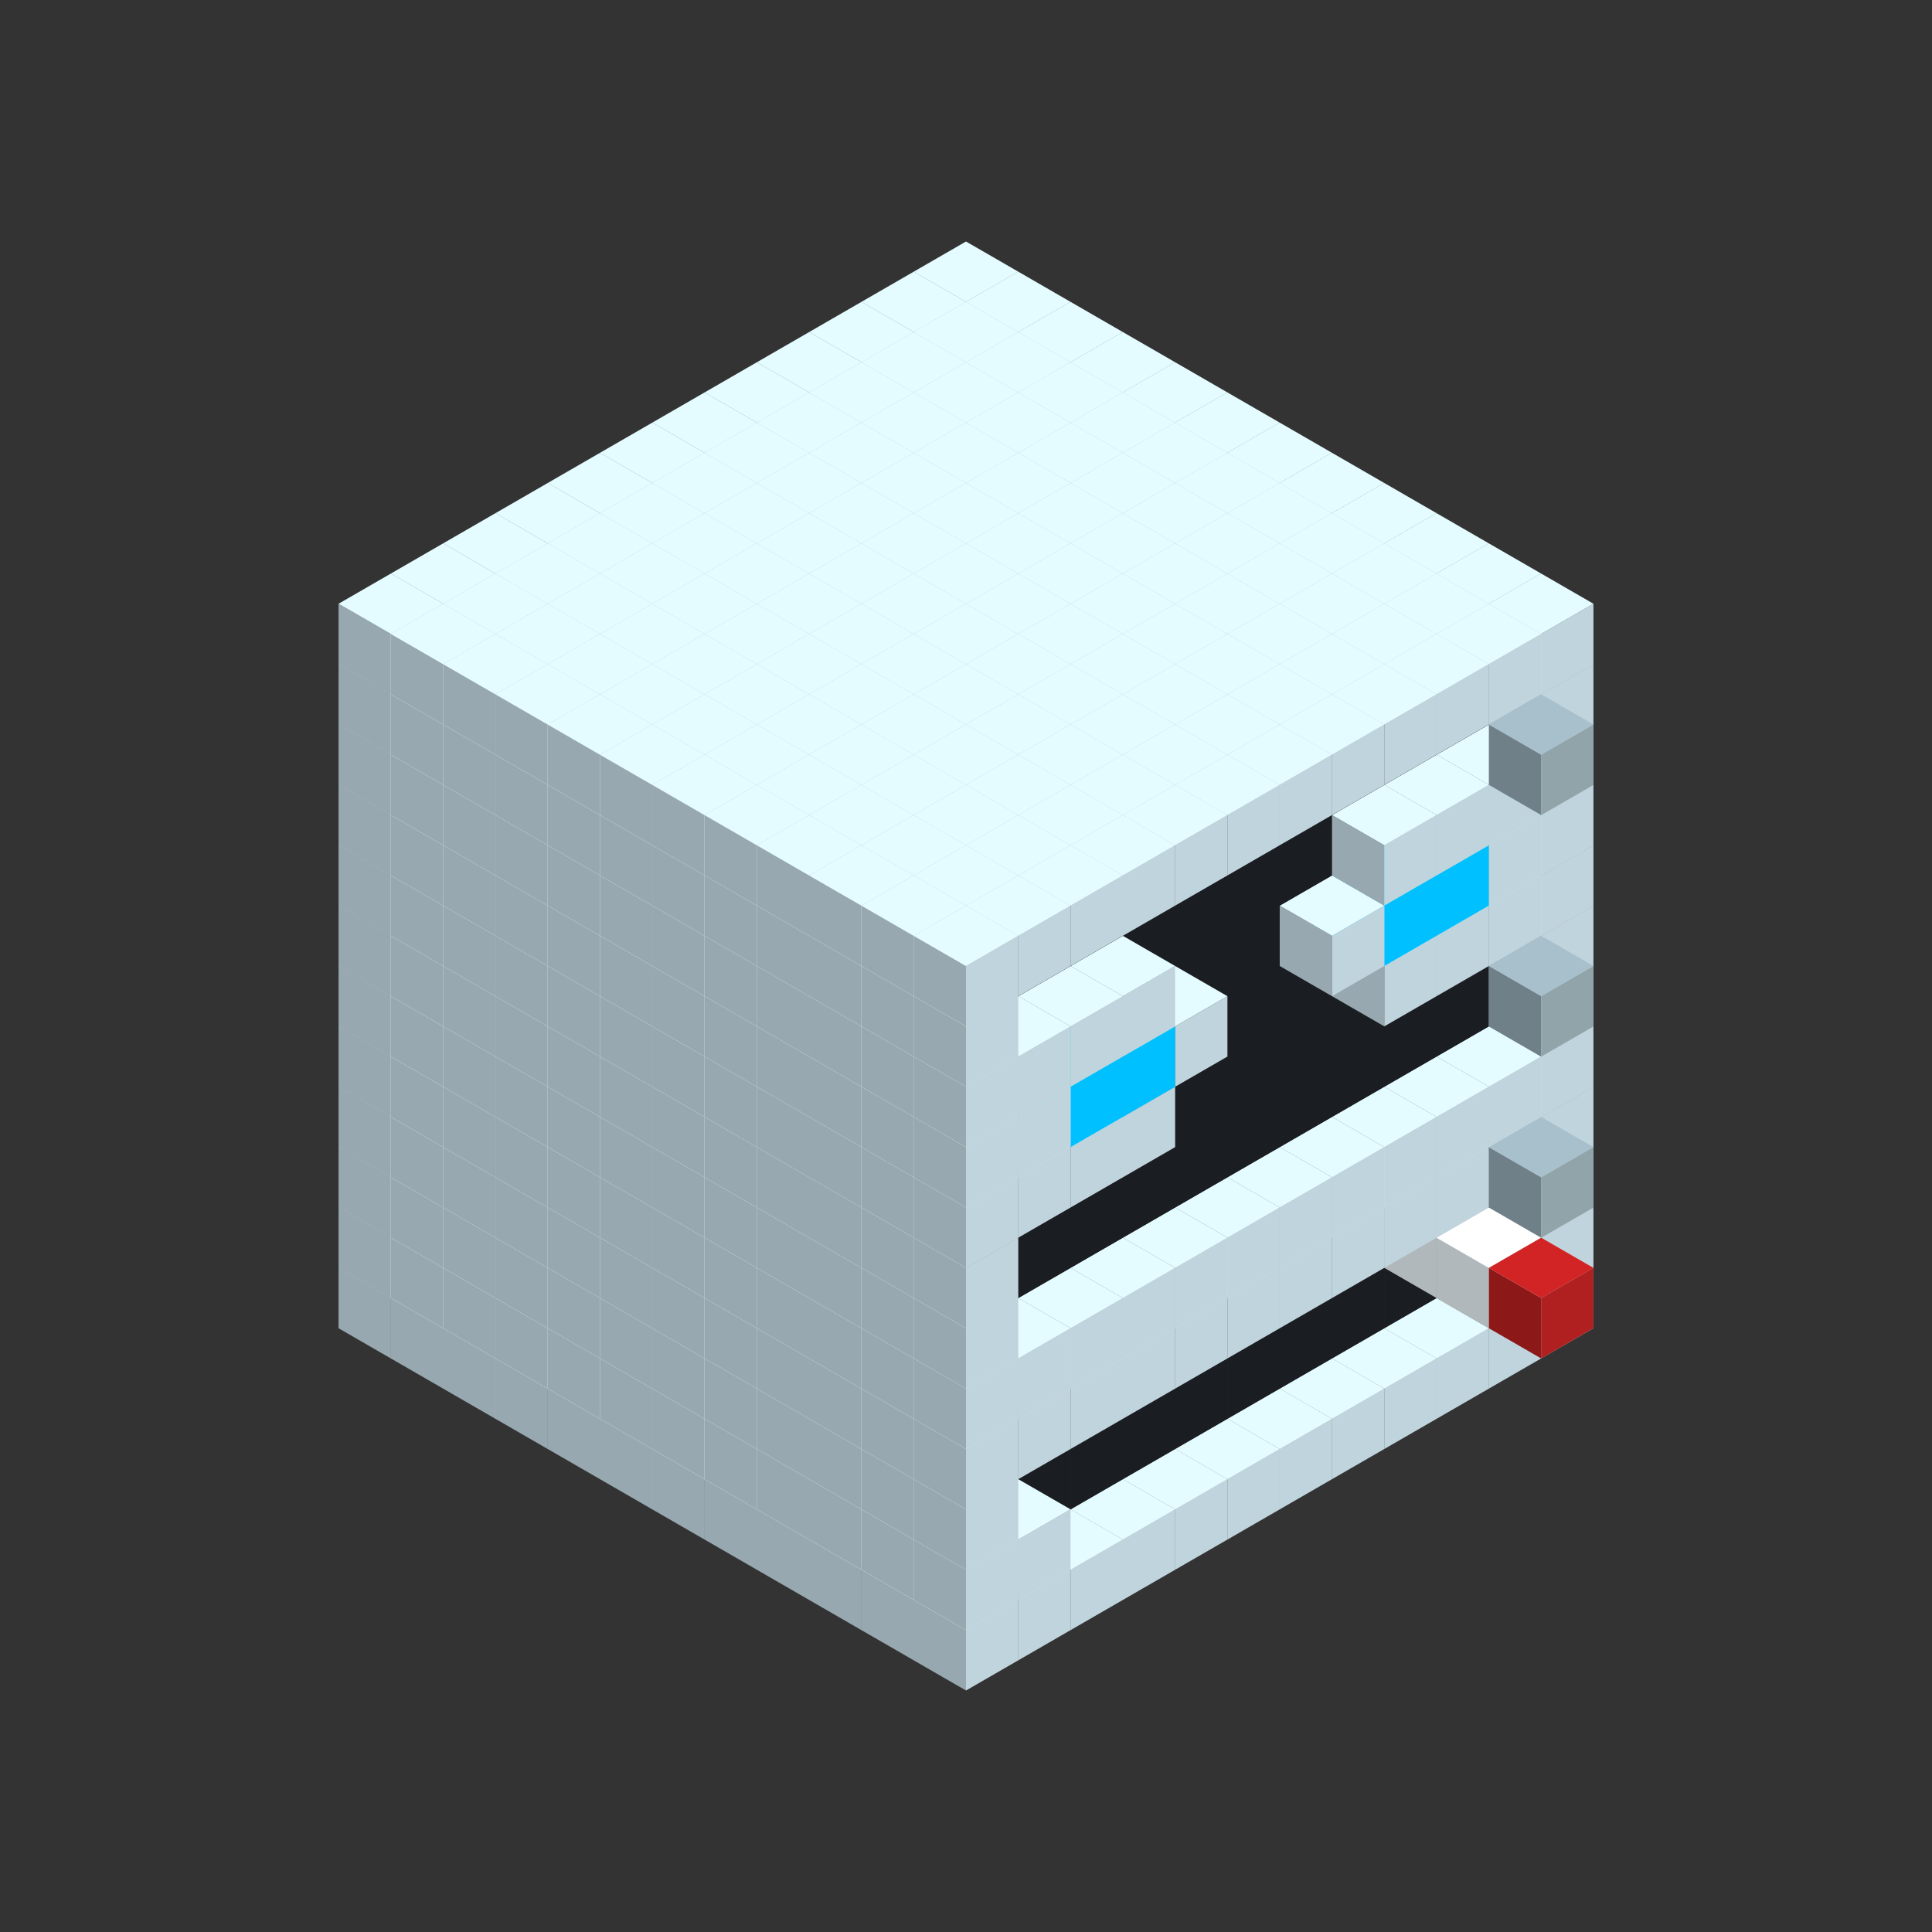 
<svg width='600' height='600' viewBox='4436371 5550000 3200000 3200000' xmlns='http://www.w3.org/2000/svg' xmlns:xlink='http://www.w3.org/1999/xlink'>
<rect x="4436371" y="5550000" width="3200000" height="3200000" fill="#333333" stroke="none"/>
<use xlink:href='#v-0x00000102-1' transform='translate(983738,3600000)'/>
<use xlink:href='#v-0x00000102-1' transform='translate(1070341,3650000)'/>
<use xlink:href='#v-0x00000102-1' transform='translate(1156944,3700000)'/>
<use xlink:href='#v-0x00000102-1' transform='translate(1243547,3750000)'/>
<use xlink:href='#v-0x00000102-1' transform='translate(1330150,3800000)'/>
<use xlink:href='#v-0x00000102-1' transform='translate(1416753,3850000)'/>
<use xlink:href='#v-0x00000102-1' transform='translate(1503356,3900000)'/>
<use xlink:href='#v-0x00000102-1' transform='translate(1589959,3950000)'/>
<use xlink:href='#v-0x00000102-1' transform='translate(1676562,4000000)'/>
<use xlink:href='#v-0x00000102-1' transform='translate(1763165,4050000)'/>
<use xlink:href='#v-0x00000102-1' transform='translate(1849768,4100000)'/>
<use xlink:href='#v-0x00000102-1' transform='translate(2889004,3600000)'/>
<use xlink:href='#v-0x00000102-1' transform='translate(2802401,3650000)'/>
<use xlink:href='#v-0x00000102-1' transform='translate(2715798,3700000)'/>
<use xlink:href='#v-0x00000102-1' transform='translate(2629195,3750000)'/>
<use xlink:href='#v-0x00000102-1' transform='translate(2542592,3800000)'/>
<use xlink:href='#v-0x00000102-1' transform='translate(2455989,3850000)'/>
<use xlink:href='#v-0x00000102-1' transform='translate(2369386,3900000)'/>
<use xlink:href='#v-0x00000102-1' transform='translate(2282783,3950000)'/>
<use xlink:href='#v-0x00000102-1' transform='translate(2196180,4000000)'/>
<use xlink:href='#v-0x00000102-1' transform='translate(2109577,4050000)'/>
<use xlink:href='#v-0x00000102-1' transform='translate(2022974,4100000)'/>
<use xlink:href='#v-0x00000102-1' transform='translate(1936371,4150000)'/>
<use xlink:href='#v-0x00000102-1' transform='translate(983738,3500000)'/>
<use xlink:href='#v-0x00000102-1' transform='translate(1070341,3550000)'/>
<use xlink:href='#v-0x00000102-1' transform='translate(1156944,3600000)'/>
<use xlink:href='#v-0x00000102-1' transform='translate(1243547,3650000)'/>
<use xlink:href='#v-0x00000102-1' transform='translate(1330150,3700000)'/>
<use xlink:href='#v-0x00000102-1' transform='translate(1416753,3750000)'/>
<use xlink:href='#v-0x00000102-1' transform='translate(1503356,3800000)'/>
<use xlink:href='#v-0x00000102-1' transform='translate(1589959,3850000)'/>
<use xlink:href='#v-0x00000102-1' transform='translate(1676562,3900000)'/>
<use xlink:href='#v-0x00000102-1' transform='translate(1763165,3950000)'/>
<use xlink:href='#v-0x00000102-2' transform='translate(2715798,3500000)'/>
<use xlink:href='#v-0x00000102-2' transform='translate(2629195,3550000)'/>
<use xlink:href='#v-0x00000102-2' transform='translate(2542592,3600000)'/>
<use xlink:href='#v-0x00000102-2' transform='translate(2455989,3650000)'/>
<use xlink:href='#v-0x00000102-2' transform='translate(2369386,3700000)'/>
<use xlink:href='#v-0x00000102-2' transform='translate(2282783,3750000)'/>
<use xlink:href='#v-0x00000102-2' transform='translate(2196180,3800000)'/>
<use xlink:href='#v-0x00000102-2' transform='translate(2109577,3850000)'/>
<use xlink:href='#v-0x00000102-2' transform='translate(2022974,3900000)'/>
<use xlink:href='#v-0x00000102-2' transform='translate(1936371,3950000)'/>
<use xlink:href='#v-0x00000102-1' transform='translate(1849768,4000000)'/>
<use xlink:href='#v-0x00000102-1' transform='translate(2889004,3500000)'/>
<use xlink:href='#v-0x00000102-1' transform='translate(2802401,3550000)'/>
<use xlink:href='#v-0x00000102-1' transform='translate(2022974,4000000)'/>
<use xlink:href='#v-0x00000102-1' transform='translate(1936371,4050000)'/>
<use xlink:href='#v-0x00000102-1' transform='translate(983738,3400000)'/>
<use xlink:href='#v-0x00000102-1' transform='translate(1070341,3450000)'/>
<use xlink:href='#v-0x00000102-1' transform='translate(1156944,3500000)'/>
<use xlink:href='#v-0x00000102-1' transform='translate(1243547,3550000)'/>
<use xlink:href='#v-0x00000102-1' transform='translate(1330150,3600000)'/>
<use xlink:href='#v-0x00000102-1' transform='translate(1416753,3650000)'/>
<use xlink:href='#v-0x00000102-1' transform='translate(1503356,3700000)'/>
<use xlink:href='#v-0x00000102-1' transform='translate(1589959,3750000)'/>
<use xlink:href='#v-0x00000102-1' transform='translate(1676562,3800000)'/>
<use xlink:href='#v-0x00000102-1' transform='translate(1763165,3850000)'/>
<use xlink:href='#v-0x00000102-2' transform='translate(2715798,3400000)'/>
<use xlink:href='#v-0x00000102-4' transform='translate(2629195,3450000)'/>
<use xlink:href='#v-0x00000102-2' transform='translate(2542592,3500000)'/>
<use xlink:href='#v-0x00000102-2' transform='translate(2455989,3550000)'/>
<use xlink:href='#v-0x00000102-2' transform='translate(2369386,3600000)'/>
<use xlink:href='#v-0x00000102-2' transform='translate(2282783,3650000)'/>
<use xlink:href='#v-0x00000102-2' transform='translate(2196180,3700000)'/>
<use xlink:href='#v-0x00000102-2' transform='translate(2109577,3750000)'/>
<use xlink:href='#v-0x00000102-2' transform='translate(2022974,3800000)'/>
<use xlink:href='#v-0x00000102-2' transform='translate(1936371,3850000)'/>
<use xlink:href='#v-0x00000102-1' transform='translate(1849768,3900000)'/>
<use xlink:href='#v-0x00000102-1' transform='translate(2889004,3400000)'/>
<use xlink:href='#v-0x00000102-4' transform='translate(2715798,3500000)'/>
<use xlink:href='#v-0x00000102-1' transform='translate(1936371,3950000)'/>
<use xlink:href='#v-0x00000102-4' transform='translate(2802401,3550000)'/>
<use xlink:href='#v-0x00000102-5' transform='translate(2889004,3600000)'/>
<use xlink:href='#v-0x00000102-1' transform='translate(983738,3300000)'/>
<use xlink:href='#v-0x00000102-1' transform='translate(1070341,3350000)'/>
<use xlink:href='#v-0x00000102-1' transform='translate(1156944,3400000)'/>
<use xlink:href='#v-0x00000102-1' transform='translate(1243547,3450000)'/>
<use xlink:href='#v-0x00000102-1' transform='translate(1330150,3500000)'/>
<use xlink:href='#v-0x00000102-1' transform='translate(1416753,3550000)'/>
<use xlink:href='#v-0x00000102-1' transform='translate(1503356,3600000)'/>
<use xlink:href='#v-0x00000102-1' transform='translate(1589959,3650000)'/>
<use xlink:href='#v-0x00000102-1' transform='translate(1676562,3700000)'/>
<use xlink:href='#v-0x00000102-1' transform='translate(1763165,3750000)'/>
<use xlink:href='#v-0x00000102-2' transform='translate(2715798,3300000)'/>
<use xlink:href='#v-0x00000102-2' transform='translate(2629195,3350000)'/>
<use xlink:href='#v-0x00000102-2' transform='translate(2542592,3400000)'/>
<use xlink:href='#v-0x00000102-2' transform='translate(2455989,3450000)'/>
<use xlink:href='#v-0x00000102-2' transform='translate(2369386,3500000)'/>
<use xlink:href='#v-0x00000102-2' transform='translate(2282783,3550000)'/>
<use xlink:href='#v-0x00000102-2' transform='translate(2196180,3600000)'/>
<use xlink:href='#v-0x00000102-2' transform='translate(2109577,3650000)'/>
<use xlink:href='#v-0x00000102-2' transform='translate(2022974,3700000)'/>
<use xlink:href='#v-0x00000102-2' transform='translate(1936371,3750000)'/>
<use xlink:href='#v-0x00000102-1' transform='translate(1849768,3800000)'/>
<use xlink:href='#v-0x00000102-1' transform='translate(2889004,3300000)'/>
<use xlink:href='#v-0x00000102-1' transform='translate(2802401,3350000)'/>
<use xlink:href='#v-0x00000102-1' transform='translate(2715798,3400000)'/>
<use xlink:href='#v-0x00000102-1' transform='translate(2629195,3450000)'/>
<use xlink:href='#v-0x00000102-1' transform='translate(2542592,3500000)'/>
<use xlink:href='#v-0x00000102-1' transform='translate(2455989,3550000)'/>
<use xlink:href='#v-0x00000102-1' transform='translate(2369386,3600000)'/>
<use xlink:href='#v-0x00000102-1' transform='translate(2282783,3650000)'/>
<use xlink:href='#v-0x00000102-1' transform='translate(2196180,3700000)'/>
<use xlink:href='#v-0x00000102-1' transform='translate(2109577,3750000)'/>
<use xlink:href='#v-0x00000102-1' transform='translate(2022974,3800000)'/>
<use xlink:href='#v-0x00000102-1' transform='translate(1936371,3850000)'/>
<use xlink:href='#v-0x00000102-1' transform='translate(983738,3200000)'/>
<use xlink:href='#v-0x00000102-1' transform='translate(1070341,3250000)'/>
<use xlink:href='#v-0x00000102-1' transform='translate(1156944,3300000)'/>
<use xlink:href='#v-0x00000102-1' transform='translate(1243547,3350000)'/>
<use xlink:href='#v-0x00000102-1' transform='translate(1330150,3400000)'/>
<use xlink:href='#v-0x00000102-1' transform='translate(1416753,3450000)'/>
<use xlink:href='#v-0x00000102-1' transform='translate(1503356,3500000)'/>
<use xlink:href='#v-0x00000102-1' transform='translate(1589959,3550000)'/>
<use xlink:href='#v-0x00000102-1' transform='translate(1676562,3600000)'/>
<use xlink:href='#v-0x00000102-1' transform='translate(1763165,3650000)'/>
<use xlink:href='#v-0x00000102-2' transform='translate(2715798,3200000)'/>
<use xlink:href='#v-0x00000102-2' transform='translate(2629195,3250000)'/>
<use xlink:href='#v-0x00000102-2' transform='translate(2542592,3300000)'/>
<use xlink:href='#v-0x00000102-2' transform='translate(2455989,3350000)'/>
<use xlink:href='#v-0x00000102-2' transform='translate(2369386,3400000)'/>
<use xlink:href='#v-0x00000102-2' transform='translate(2282783,3450000)'/>
<use xlink:href='#v-0x00000102-2' transform='translate(2196180,3500000)'/>
<use xlink:href='#v-0x00000102-2' transform='translate(2109577,3550000)'/>
<use xlink:href='#v-0x00000102-2' transform='translate(2022974,3600000)'/>
<use xlink:href='#v-0x00000102-2' transform='translate(1936371,3650000)'/>
<use xlink:href='#v-0x00000102-1' transform='translate(1849768,3700000)'/>
<use xlink:href='#v-0x00000102-1' transform='translate(2889004,3200000)'/>
<use xlink:href='#v-0x00000102-1' transform='translate(2802401,3250000)'/>
<use xlink:href='#v-0x00000102-1' transform='translate(2715798,3300000)'/>
<use xlink:href='#v-0x00000102-1' transform='translate(2629195,3350000)'/>
<use xlink:href='#v-0x00000102-1' transform='translate(2542592,3400000)'/>
<use xlink:href='#v-0x00000102-1' transform='translate(2455989,3450000)'/>
<use xlink:href='#v-0x00000102-1' transform='translate(2369386,3500000)'/>
<use xlink:href='#v-0x00000102-1' transform='translate(2282783,3550000)'/>
<use xlink:href='#v-0x00000102-1' transform='translate(2196180,3600000)'/>
<use xlink:href='#v-0x00000102-1' transform='translate(2109577,3650000)'/>
<use xlink:href='#v-0x00000102-1' transform='translate(2022974,3700000)'/>
<use xlink:href='#v-0x00000102-1' transform='translate(1936371,3750000)'/>
<use xlink:href='#v-0x00000102-6' transform='translate(2889004,3400000)'/>
<use xlink:href='#v-0x00000102-1' transform='translate(983738,3100000)'/>
<use xlink:href='#v-0x00000102-1' transform='translate(1070341,3150000)'/>
<use xlink:href='#v-0x00000102-1' transform='translate(1156944,3200000)'/>
<use xlink:href='#v-0x00000102-1' transform='translate(1243547,3250000)'/>
<use xlink:href='#v-0x00000102-1' transform='translate(1330150,3300000)'/>
<use xlink:href='#v-0x00000102-1' transform='translate(1416753,3350000)'/>
<use xlink:href='#v-0x00000102-1' transform='translate(1503356,3400000)'/>
<use xlink:href='#v-0x00000102-1' transform='translate(1589959,3450000)'/>
<use xlink:href='#v-0x00000102-1' transform='translate(1676562,3500000)'/>
<use xlink:href='#v-0x00000102-1' transform='translate(1763165,3550000)'/>
<use xlink:href='#v-0x00000102-2' transform='translate(2715798,3100000)'/>
<use xlink:href='#v-0x00000102-2' transform='translate(2629195,3150000)'/>
<use xlink:href='#v-0x00000102-2' transform='translate(2542592,3200000)'/>
<use xlink:href='#v-0x00000102-2' transform='translate(2455989,3250000)'/>
<use xlink:href='#v-0x00000102-2' transform='translate(2369386,3300000)'/>
<use xlink:href='#v-0x00000102-2' transform='translate(2282783,3350000)'/>
<use xlink:href='#v-0x00000102-2' transform='translate(2196180,3400000)'/>
<use xlink:href='#v-0x00000102-2' transform='translate(2109577,3450000)'/>
<use xlink:href='#v-0x00000102-2' transform='translate(2022974,3500000)'/>
<use xlink:href='#v-0x00000102-2' transform='translate(1936371,3550000)'/>
<use xlink:href='#v-0x00000102-1' transform='translate(1849768,3600000)'/>
<use xlink:href='#v-0x00000102-1' transform='translate(2889004,3100000)'/>
<use xlink:href='#v-0x00000102-1' transform='translate(1936371,3650000)'/>
<use xlink:href='#v-0x00000102-1' transform='translate(983738,3000000)'/>
<use xlink:href='#v-0x00000102-1' transform='translate(1070341,3050000)'/>
<use xlink:href='#v-0x00000102-1' transform='translate(1156944,3100000)'/>
<use xlink:href='#v-0x00000102-1' transform='translate(1243547,3150000)'/>
<use xlink:href='#v-0x00000102-1' transform='translate(1330150,3200000)'/>
<use xlink:href='#v-0x00000102-1' transform='translate(1416753,3250000)'/>
<use xlink:href='#v-0x00000102-1' transform='translate(1503356,3300000)'/>
<use xlink:href='#v-0x00000102-1' transform='translate(1589959,3350000)'/>
<use xlink:href='#v-0x00000102-1' transform='translate(1676562,3400000)'/>
<use xlink:href='#v-0x00000102-1' transform='translate(1763165,3450000)'/>
<use xlink:href='#v-0x00000102-2' transform='translate(2715798,3000000)'/>
<use xlink:href='#v-0x00000102-2' transform='translate(2629195,3050000)'/>
<use xlink:href='#v-0x00000102-2' transform='translate(2542592,3100000)'/>
<use xlink:href='#v-0x00000102-2' transform='translate(2455989,3150000)'/>
<use xlink:href='#v-0x00000102-2' transform='translate(2369386,3200000)'/>
<use xlink:href='#v-0x00000102-2' transform='translate(2282783,3250000)'/>
<use xlink:href='#v-0x00000102-2' transform='translate(2196180,3300000)'/>
<use xlink:href='#v-0x00000102-2' transform='translate(2109577,3350000)'/>
<use xlink:href='#v-0x00000102-2' transform='translate(2022974,3400000)'/>
<use xlink:href='#v-0x00000102-2' transform='translate(1936371,3450000)'/>
<use xlink:href='#v-0x00000102-1' transform='translate(1849768,3500000)'/>
<use xlink:href='#v-0x00000102-1' transform='translate(2889004,3000000)'/>
<use xlink:href='#v-0x00000102-1' transform='translate(1936371,3550000)'/>
<use xlink:href='#v-0x00000102-1' transform='translate(983738,2900000)'/>
<use xlink:href='#v-0x00000102-1' transform='translate(1070341,2950000)'/>
<use xlink:href='#v-0x00000102-1' transform='translate(1156944,3000000)'/>
<use xlink:href='#v-0x00000102-1' transform='translate(1243547,3050000)'/>
<use xlink:href='#v-0x00000102-1' transform='translate(1330150,3100000)'/>
<use xlink:href='#v-0x00000102-1' transform='translate(1416753,3150000)'/>
<use xlink:href='#v-0x00000102-1' transform='translate(1503356,3200000)'/>
<use xlink:href='#v-0x00000102-1' transform='translate(1589959,3250000)'/>
<use xlink:href='#v-0x00000102-1' transform='translate(1676562,3300000)'/>
<use xlink:href='#v-0x00000102-1' transform='translate(1763165,3350000)'/>
<use xlink:href='#v-0x00000102-2' transform='translate(2715798,2900000)'/>
<use xlink:href='#v-0x00000102-2' transform='translate(2629195,2950000)'/>
<use xlink:href='#v-0x00000102-2' transform='translate(2542592,3000000)'/>
<use xlink:href='#v-0x00000102-2' transform='translate(2455989,3050000)'/>
<use xlink:href='#v-0x00000102-2' transform='translate(2369386,3100000)'/>
<use xlink:href='#v-0x00000102-2' transform='translate(2282783,3150000)'/>
<use xlink:href='#v-0x00000102-2' transform='translate(2196180,3200000)'/>
<use xlink:href='#v-0x00000102-2' transform='translate(2109577,3250000)'/>
<use xlink:href='#v-0x00000102-2' transform='translate(2022974,3300000)'/>
<use xlink:href='#v-0x00000102-2' transform='translate(1936371,3350000)'/>
<use xlink:href='#v-0x00000102-1' transform='translate(1849768,3400000)'/>
<use xlink:href='#v-0x00000102-1' transform='translate(2889004,2900000)'/>
<use xlink:href='#v-0x00000102-1' transform='translate(2802401,2950000)'/>
<use xlink:href='#v-0x00000102-1' transform='translate(2715798,3000000)'/>
<use xlink:href='#v-0x00000102-1' transform='translate(2629195,3050000)'/>
<use xlink:href='#v-0x00000102-1' transform='translate(2196180,3300000)'/>
<use xlink:href='#v-0x00000102-1' transform='translate(2109577,3350000)'/>
<use xlink:href='#v-0x00000102-1' transform='translate(2022974,3400000)'/>
<use xlink:href='#v-0x00000102-1' transform='translate(1936371,3450000)'/>
<use xlink:href='#v-0x00000102-6' transform='translate(2889004,3100000)'/>
<use xlink:href='#v-0x00000102-1' transform='translate(983738,2800000)'/>
<use xlink:href='#v-0x00000102-1' transform='translate(1070341,2850000)'/>
<use xlink:href='#v-0x00000102-1' transform='translate(1156944,2900000)'/>
<use xlink:href='#v-0x00000102-1' transform='translate(1243547,2950000)'/>
<use xlink:href='#v-0x00000102-1' transform='translate(1330150,3000000)'/>
<use xlink:href='#v-0x00000102-1' transform='translate(1416753,3050000)'/>
<use xlink:href='#v-0x00000102-1' transform='translate(1503356,3100000)'/>
<use xlink:href='#v-0x00000102-1' transform='translate(1589959,3150000)'/>
<use xlink:href='#v-0x00000102-1' transform='translate(1676562,3200000)'/>
<use xlink:href='#v-0x00000102-1' transform='translate(1763165,3250000)'/>
<use xlink:href='#v-0x00000102-2' transform='translate(2715798,2800000)'/>
<use xlink:href='#v-0x00000102-2' transform='translate(2629195,2850000)'/>
<use xlink:href='#v-0x00000102-2' transform='translate(2542592,2900000)'/>
<use xlink:href='#v-0x00000102-2' transform='translate(2455989,2950000)'/>
<use xlink:href='#v-0x00000102-2' transform='translate(2369386,3000000)'/>
<use xlink:href='#v-0x00000102-2' transform='translate(2282783,3050000)'/>
<use xlink:href='#v-0x00000102-2' transform='translate(2196180,3100000)'/>
<use xlink:href='#v-0x00000102-2' transform='translate(2109577,3150000)'/>
<use xlink:href='#v-0x00000102-2' transform='translate(2022974,3200000)'/>
<use xlink:href='#v-0x00000102-2' transform='translate(1936371,3250000)'/>
<use xlink:href='#v-0x00000102-1' transform='translate(1849768,3300000)'/>
<use xlink:href='#v-0x00000102-1' transform='translate(2889004,2800000)'/>
<use xlink:href='#v-0x00000102-1' transform='translate(2802401,2850000)'/>
<use xlink:href='#v-0x00000102-3' transform='translate(2715798,2900000)'/>
<use xlink:href='#v-0x00000102-3' transform='translate(2629195,2950000)'/>
<use xlink:href='#v-0x00000102-1' transform='translate(2542592,3000000)'/>
<use xlink:href='#v-0x00000102-1' transform='translate(2282783,3150000)'/>
<use xlink:href='#v-0x00000102-3' transform='translate(2196180,3200000)'/>
<use xlink:href='#v-0x00000102-3' transform='translate(2109577,3250000)'/>
<use xlink:href='#v-0x00000102-1' transform='translate(2022974,3300000)'/>
<use xlink:href='#v-0x00000102-1' transform='translate(1936371,3350000)'/>
<use xlink:href='#v-0x00000102-1' transform='translate(983738,2700000)'/>
<use xlink:href='#v-0x00000102-1' transform='translate(1070341,2750000)'/>
<use xlink:href='#v-0x00000102-1' transform='translate(1156944,2800000)'/>
<use xlink:href='#v-0x00000102-1' transform='translate(1243547,2850000)'/>
<use xlink:href='#v-0x00000102-1' transform='translate(1330150,2900000)'/>
<use xlink:href='#v-0x00000102-1' transform='translate(1416753,2950000)'/>
<use xlink:href='#v-0x00000102-1' transform='translate(1503356,3000000)'/>
<use xlink:href='#v-0x00000102-1' transform='translate(1589959,3050000)'/>
<use xlink:href='#v-0x00000102-1' transform='translate(1676562,3100000)'/>
<use xlink:href='#v-0x00000102-1' transform='translate(1763165,3150000)'/>
<use xlink:href='#v-0x00000102-2' transform='translate(2715798,2700000)'/>
<use xlink:href='#v-0x00000102-2' transform='translate(2629195,2750000)'/>
<use xlink:href='#v-0x00000102-2' transform='translate(2542592,2800000)'/>
<use xlink:href='#v-0x00000102-2' transform='translate(2455989,2850000)'/>
<use xlink:href='#v-0x00000102-2' transform='translate(2369386,2900000)'/>
<use xlink:href='#v-0x00000102-2' transform='translate(2282783,2950000)'/>
<use xlink:href='#v-0x00000102-2' transform='translate(2196180,3000000)'/>
<use xlink:href='#v-0x00000102-2' transform='translate(2109577,3050000)'/>
<use xlink:href='#v-0x00000102-2' transform='translate(2022974,3100000)'/>
<use xlink:href='#v-0x00000102-2' transform='translate(1936371,3150000)'/>
<use xlink:href='#v-0x00000102-1' transform='translate(1849768,3200000)'/>
<use xlink:href='#v-0x00000102-1' transform='translate(2889004,2700000)'/>
<use xlink:href='#v-0x00000102-1' transform='translate(2802401,2750000)'/>
<use xlink:href='#v-0x00000102-1' transform='translate(2715798,2800000)'/>
<use xlink:href='#v-0x00000102-1' transform='translate(2629195,2850000)'/>
<use xlink:href='#v-0x00000102-1' transform='translate(2196180,3100000)'/>
<use xlink:href='#v-0x00000102-1' transform='translate(2109577,3150000)'/>
<use xlink:href='#v-0x00000102-1' transform='translate(2022974,3200000)'/>
<use xlink:href='#v-0x00000102-1' transform='translate(1936371,3250000)'/>
<use xlink:href='#v-0x00000102-1' transform='translate(983738,2600000)'/>
<use xlink:href='#v-0x00000102-1' transform='translate(1070341,2650000)'/>
<use xlink:href='#v-0x00000102-1' transform='translate(1156944,2700000)'/>
<use xlink:href='#v-0x00000102-1' transform='translate(1243547,2750000)'/>
<use xlink:href='#v-0x00000102-1' transform='translate(1330150,2800000)'/>
<use xlink:href='#v-0x00000102-1' transform='translate(1416753,2850000)'/>
<use xlink:href='#v-0x00000102-1' transform='translate(1503356,2900000)'/>
<use xlink:href='#v-0x00000102-1' transform='translate(1589959,2950000)'/>
<use xlink:href='#v-0x00000102-1' transform='translate(1676562,3000000)'/>
<use xlink:href='#v-0x00000102-1' transform='translate(1763165,3050000)'/>
<use xlink:href='#v-0x00000102-2' transform='translate(2715798,2600000)'/>
<use xlink:href='#v-0x00000102-2' transform='translate(2629195,2650000)'/>
<use xlink:href='#v-0x00000102-2' transform='translate(2542592,2700000)'/>
<use xlink:href='#v-0x00000102-2' transform='translate(2455989,2750000)'/>
<use xlink:href='#v-0x00000102-2' transform='translate(2369386,2800000)'/>
<use xlink:href='#v-0x00000102-2' transform='translate(2282783,2850000)'/>
<use xlink:href='#v-0x00000102-2' transform='translate(2196180,2900000)'/>
<use xlink:href='#v-0x00000102-2' transform='translate(2109577,2950000)'/>
<use xlink:href='#v-0x00000102-2' transform='translate(2022974,3000000)'/>
<use xlink:href='#v-0x00000102-2' transform='translate(1936371,3050000)'/>
<use xlink:href='#v-0x00000102-1' transform='translate(1849768,3100000)'/>
<use xlink:href='#v-0x00000102-1' transform='translate(2889004,2600000)'/>
<use xlink:href='#v-0x00000102-1' transform='translate(1936371,3150000)'/>
<use xlink:href='#v-0x00000102-1' transform='translate(1936371,1950000)'/>
<use xlink:href='#v-0x00000102-1' transform='translate(1849768,2000000)'/>
<use xlink:href='#v-0x00000102-1' transform='translate(1763165,2050000)'/>
<use xlink:href='#v-0x00000102-1' transform='translate(1676562,2100000)'/>
<use xlink:href='#v-0x00000102-1' transform='translate(1589959,2150000)'/>
<use xlink:href='#v-0x00000102-1' transform='translate(1503356,2200000)'/>
<use xlink:href='#v-0x00000102-1' transform='translate(1416753,2250000)'/>
<use xlink:href='#v-0x00000102-1' transform='translate(1330150,2300000)'/>
<use xlink:href='#v-0x00000102-1' transform='translate(1243547,2350000)'/>
<use xlink:href='#v-0x00000102-1' transform='translate(1156944,2400000)'/>
<use xlink:href='#v-0x00000102-1' transform='translate(1070341,2450000)'/>
<use xlink:href='#v-0x00000102-1' transform='translate(983738,2500000)'/>
<use xlink:href='#v-0x00000102-1' transform='translate(2022974,2000000)'/>
<use xlink:href='#v-0x00000102-1' transform='translate(1936371,2050000)'/>
<use xlink:href='#v-0x00000102-1' transform='translate(1849768,2100000)'/>
<use xlink:href='#v-0x00000102-1' transform='translate(1763165,2150000)'/>
<use xlink:href='#v-0x00000102-1' transform='translate(1676562,2200000)'/>
<use xlink:href='#v-0x00000102-1' transform='translate(1589959,2250000)'/>
<use xlink:href='#v-0x00000102-1' transform='translate(1503356,2300000)'/>
<use xlink:href='#v-0x00000102-1' transform='translate(1416753,2350000)'/>
<use xlink:href='#v-0x00000102-1' transform='translate(1330150,2400000)'/>
<use xlink:href='#v-0x00000102-1' transform='translate(1243547,2450000)'/>
<use xlink:href='#v-0x00000102-1' transform='translate(1156944,2500000)'/>
<use xlink:href='#v-0x00000102-1' transform='translate(1070341,2550000)'/>
<use xlink:href='#v-0x00000102-1' transform='translate(2109577,2050000)'/>
<use xlink:href='#v-0x00000102-1' transform='translate(2022974,2100000)'/>
<use xlink:href='#v-0x00000102-1' transform='translate(1936371,2150000)'/>
<use xlink:href='#v-0x00000102-1' transform='translate(1849768,2200000)'/>
<use xlink:href='#v-0x00000102-1' transform='translate(1763165,2250000)'/>
<use xlink:href='#v-0x00000102-1' transform='translate(1676562,2300000)'/>
<use xlink:href='#v-0x00000102-1' transform='translate(1589959,2350000)'/>
<use xlink:href='#v-0x00000102-1' transform='translate(1503356,2400000)'/>
<use xlink:href='#v-0x00000102-1' transform='translate(1416753,2450000)'/>
<use xlink:href='#v-0x00000102-1' transform='translate(1330150,2500000)'/>
<use xlink:href='#v-0x00000102-1' transform='translate(1243547,2550000)'/>
<use xlink:href='#v-0x00000102-1' transform='translate(1156944,2600000)'/>
<use xlink:href='#v-0x00000102-1' transform='translate(2196180,2100000)'/>
<use xlink:href='#v-0x00000102-1' transform='translate(2109577,2150000)'/>
<use xlink:href='#v-0x00000102-1' transform='translate(2022974,2200000)'/>
<use xlink:href='#v-0x00000102-1' transform='translate(1936371,2250000)'/>
<use xlink:href='#v-0x00000102-1' transform='translate(1849768,2300000)'/>
<use xlink:href='#v-0x00000102-1' transform='translate(1763165,2350000)'/>
<use xlink:href='#v-0x00000102-1' transform='translate(1676562,2400000)'/>
<use xlink:href='#v-0x00000102-1' transform='translate(1589959,2450000)'/>
<use xlink:href='#v-0x00000102-1' transform='translate(1503356,2500000)'/>
<use xlink:href='#v-0x00000102-1' transform='translate(1416753,2550000)'/>
<use xlink:href='#v-0x00000102-1' transform='translate(1330150,2600000)'/>
<use xlink:href='#v-0x00000102-1' transform='translate(1243547,2650000)'/>
<use xlink:href='#v-0x00000102-1' transform='translate(2282783,2150000)'/>
<use xlink:href='#v-0x00000102-1' transform='translate(2196180,2200000)'/>
<use xlink:href='#v-0x00000102-1' transform='translate(2109577,2250000)'/>
<use xlink:href='#v-0x00000102-1' transform='translate(2022974,2300000)'/>
<use xlink:href='#v-0x00000102-1' transform='translate(1936371,2350000)'/>
<use xlink:href='#v-0x00000102-1' transform='translate(1849768,2400000)'/>
<use xlink:href='#v-0x00000102-1' transform='translate(1763165,2450000)'/>
<use xlink:href='#v-0x00000102-1' transform='translate(1676562,2500000)'/>
<use xlink:href='#v-0x00000102-1' transform='translate(1589959,2550000)'/>
<use xlink:href='#v-0x00000102-1' transform='translate(1503356,2600000)'/>
<use xlink:href='#v-0x00000102-1' transform='translate(1416753,2650000)'/>
<use xlink:href='#v-0x00000102-1' transform='translate(1330150,2700000)'/>
<use xlink:href='#v-0x00000102-1' transform='translate(2369386,2200000)'/>
<use xlink:href='#v-0x00000102-1' transform='translate(2282783,2250000)'/>
<use xlink:href='#v-0x00000102-1' transform='translate(2196180,2300000)'/>
<use xlink:href='#v-0x00000102-1' transform='translate(2109577,2350000)'/>
<use xlink:href='#v-0x00000102-1' transform='translate(2022974,2400000)'/>
<use xlink:href='#v-0x00000102-1' transform='translate(1936371,2450000)'/>
<use xlink:href='#v-0x00000102-1' transform='translate(1849768,2500000)'/>
<use xlink:href='#v-0x00000102-1' transform='translate(1763165,2550000)'/>
<use xlink:href='#v-0x00000102-1' transform='translate(1676562,2600000)'/>
<use xlink:href='#v-0x00000102-1' transform='translate(1589959,2650000)'/>
<use xlink:href='#v-0x00000102-1' transform='translate(1503356,2700000)'/>
<use xlink:href='#v-0x00000102-1' transform='translate(1416753,2750000)'/>
<use xlink:href='#v-0x00000102-1' transform='translate(2455989,2250000)'/>
<use xlink:href='#v-0x00000102-1' transform='translate(2369386,2300000)'/>
<use xlink:href='#v-0x00000102-1' transform='translate(2282783,2350000)'/>
<use xlink:href='#v-0x00000102-1' transform='translate(2196180,2400000)'/>
<use xlink:href='#v-0x00000102-1' transform='translate(2109577,2450000)'/>
<use xlink:href='#v-0x00000102-1' transform='translate(2022974,2500000)'/>
<use xlink:href='#v-0x00000102-1' transform='translate(1936371,2550000)'/>
<use xlink:href='#v-0x00000102-1' transform='translate(1849768,2600000)'/>
<use xlink:href='#v-0x00000102-1' transform='translate(1763165,2650000)'/>
<use xlink:href='#v-0x00000102-1' transform='translate(1676562,2700000)'/>
<use xlink:href='#v-0x00000102-1' transform='translate(1589959,2750000)'/>
<use xlink:href='#v-0x00000102-1' transform='translate(1503356,2800000)'/>
<use xlink:href='#v-0x00000102-1' transform='translate(2542592,2300000)'/>
<use xlink:href='#v-0x00000102-1' transform='translate(2455989,2350000)'/>
<use xlink:href='#v-0x00000102-1' transform='translate(2369386,2400000)'/>
<use xlink:href='#v-0x00000102-1' transform='translate(2282783,2450000)'/>
<use xlink:href='#v-0x00000102-1' transform='translate(2196180,2500000)'/>
<use xlink:href='#v-0x00000102-1' transform='translate(2109577,2550000)'/>
<use xlink:href='#v-0x00000102-1' transform='translate(2022974,2600000)'/>
<use xlink:href='#v-0x00000102-1' transform='translate(1936371,2650000)'/>
<use xlink:href='#v-0x00000102-1' transform='translate(1849768,2700000)'/>
<use xlink:href='#v-0x00000102-1' transform='translate(1763165,2750000)'/>
<use xlink:href='#v-0x00000102-1' transform='translate(1676562,2800000)'/>
<use xlink:href='#v-0x00000102-1' transform='translate(1589959,2850000)'/>
<use xlink:href='#v-0x00000102-1' transform='translate(2629195,2350000)'/>
<use xlink:href='#v-0x00000102-1' transform='translate(2542592,2400000)'/>
<use xlink:href='#v-0x00000102-1' transform='translate(2455989,2450000)'/>
<use xlink:href='#v-0x00000102-1' transform='translate(2369386,2500000)'/>
<use xlink:href='#v-0x00000102-1' transform='translate(2282783,2550000)'/>
<use xlink:href='#v-0x00000102-1' transform='translate(2196180,2600000)'/>
<use xlink:href='#v-0x00000102-1' transform='translate(2109577,2650000)'/>
<use xlink:href='#v-0x00000102-1' transform='translate(2022974,2700000)'/>
<use xlink:href='#v-0x00000102-1' transform='translate(1936371,2750000)'/>
<use xlink:href='#v-0x00000102-1' transform='translate(1849768,2800000)'/>
<use xlink:href='#v-0x00000102-1' transform='translate(1763165,2850000)'/>
<use xlink:href='#v-0x00000102-1' transform='translate(1676562,2900000)'/>
<use xlink:href='#v-0x00000102-1' transform='translate(2715798,2400000)'/>
<use xlink:href='#v-0x00000102-1' transform='translate(2629195,2450000)'/>
<use xlink:href='#v-0x00000102-1' transform='translate(2542592,2500000)'/>
<use xlink:href='#v-0x00000102-1' transform='translate(2455989,2550000)'/>
<use xlink:href='#v-0x00000102-1' transform='translate(2369386,2600000)'/>
<use xlink:href='#v-0x00000102-1' transform='translate(2282783,2650000)'/>
<use xlink:href='#v-0x00000102-1' transform='translate(2196180,2700000)'/>
<use xlink:href='#v-0x00000102-1' transform='translate(2109577,2750000)'/>
<use xlink:href='#v-0x00000102-1' transform='translate(2022974,2800000)'/>
<use xlink:href='#v-0x00000102-1' transform='translate(1936371,2850000)'/>
<use xlink:href='#v-0x00000102-1' transform='translate(1849768,2900000)'/>
<use xlink:href='#v-0x00000102-1' transform='translate(1763165,2950000)'/>
<use xlink:href='#v-0x00000102-1' transform='translate(2802401,2450000)'/>
<use xlink:href='#v-0x00000102-1' transform='translate(2715798,2500000)'/>
<use xlink:href='#v-0x00000102-1' transform='translate(2629195,2550000)'/>
<use xlink:href='#v-0x00000102-1' transform='translate(2542592,2600000)'/>
<use xlink:href='#v-0x00000102-1' transform='translate(2455989,2650000)'/>
<use xlink:href='#v-0x00000102-1' transform='translate(2369386,2700000)'/>
<use xlink:href='#v-0x00000102-1' transform='translate(2282783,2750000)'/>
<use xlink:href='#v-0x00000102-1' transform='translate(2196180,2800000)'/>
<use xlink:href='#v-0x00000102-1' transform='translate(2109577,2850000)'/>
<use xlink:href='#v-0x00000102-1' transform='translate(2022974,2900000)'/>
<use xlink:href='#v-0x00000102-1' transform='translate(1936371,2950000)'/>
<use xlink:href='#v-0x00000102-1' transform='translate(1849768,3000000)'/>
<use xlink:href='#v-0x00000102-1' transform='translate(2889004,2500000)'/>
<use xlink:href='#v-0x00000102-1' transform='translate(2802401,2550000)'/>
<use xlink:href='#v-0x00000102-1' transform='translate(2715798,2600000)'/>
<use xlink:href='#v-0x00000102-1' transform='translate(2629195,2650000)'/>
<use xlink:href='#v-0x00000102-1' transform='translate(2542592,2700000)'/>
<use xlink:href='#v-0x00000102-1' transform='translate(2455989,2750000)'/>
<use xlink:href='#v-0x00000102-1' transform='translate(2369386,2800000)'/>
<use xlink:href='#v-0x00000102-1' transform='translate(2282783,2850000)'/>
<use xlink:href='#v-0x00000102-1' transform='translate(2196180,2900000)'/>
<use xlink:href='#v-0x00000102-1' transform='translate(2109577,2950000)'/>
<use xlink:href='#v-0x00000102-1' transform='translate(2022974,3000000)'/>
<use xlink:href='#v-0x00000102-1' transform='translate(1936371,3050000)'/>
<use xlink:href='#v-0x00000102-6' transform='translate(2889004,2700000)'/>
<defs>
<g id='v-0x00000102-1'>
<polygon points='4100000,4100000 4100000,4200000 4013397,4150000 4013397,4050000' fill='#98a8b0'/>
<polygon points='4100000,4100000 4100000,4200000 4186602,4150000 4186602,4050000' fill='#c0d4dd'/>
<polygon points='4100000,4100000 4013397,4050000 4100000,4000000 4186602,4050000' fill='#e4fcff'/>
</g>
<g id='v-0x00000102-2'>
<polygon points='4100000,4100000 4100000,4200000 4013397,4150000 4013397,4050000' fill='#141418'/>
<polygon points='4100000,4100000 4100000,4200000 4186602,4150000 4186602,4050000' fill='#1a1d22'/>
<polygon points='4100000,4100000 4013397,4050000 4100000,4000000 4186602,4050000' fill='#1e1e24'/>
</g>
<g id='v-0x00000102-3'>
<polygon points='4100000,4100000 4100000,4200000 4013397,4150000 4013397,4050000' fill='#0098cc'/>
<polygon points='4100000,4100000 4100000,4200000 4186602,4150000 4186602,4050000' fill='#00c0ff'/>
<polygon points='4100000,4100000 4013397,4050000 4100000,4000000 4186602,4050000' fill='#00e4ff'/>
</g>
<g id='v-0x00000102-4'>
<polygon points='4100000,4100000 4100000,4200000 4013397,4150000 4013397,4050000' fill='#b0b8bc'/>
<polygon points='4100000,4100000 4100000,4200000 4186602,4150000 4186602,4050000' fill='#e0e8ee'/>
<polygon points='4100000,4100000 4013397,4050000 4100000,4000000 4186602,4050000' fill='#ffffff'/>
</g>
<g id='v-0x00000102-5'>
<polygon points='4100000,4100000 4100000,4200000 4013397,4150000 4013397,4050000' fill='#8c1818'/>
<polygon points='4100000,4100000 4100000,4200000 4186602,4150000 4186602,4050000' fill='#b02020'/>
<polygon points='4100000,4100000 4013397,4050000 4100000,4000000 4186602,4050000' fill='#d22424'/>
</g>
<g id='v-0x00000102-6'>
<polygon points='4100000,4100000 4100000,4200000 4013397,4150000 4013397,4050000' fill='#708088'/>
<polygon points='4100000,4100000 4100000,4200000 4186602,4150000 4186602,4050000' fill='#90a4aa'/>
<polygon points='4100000,4100000 4013397,4050000 4100000,4000000 4186602,4050000' fill='#a8c0cc'/>
</g>
</defs>
</svg>

